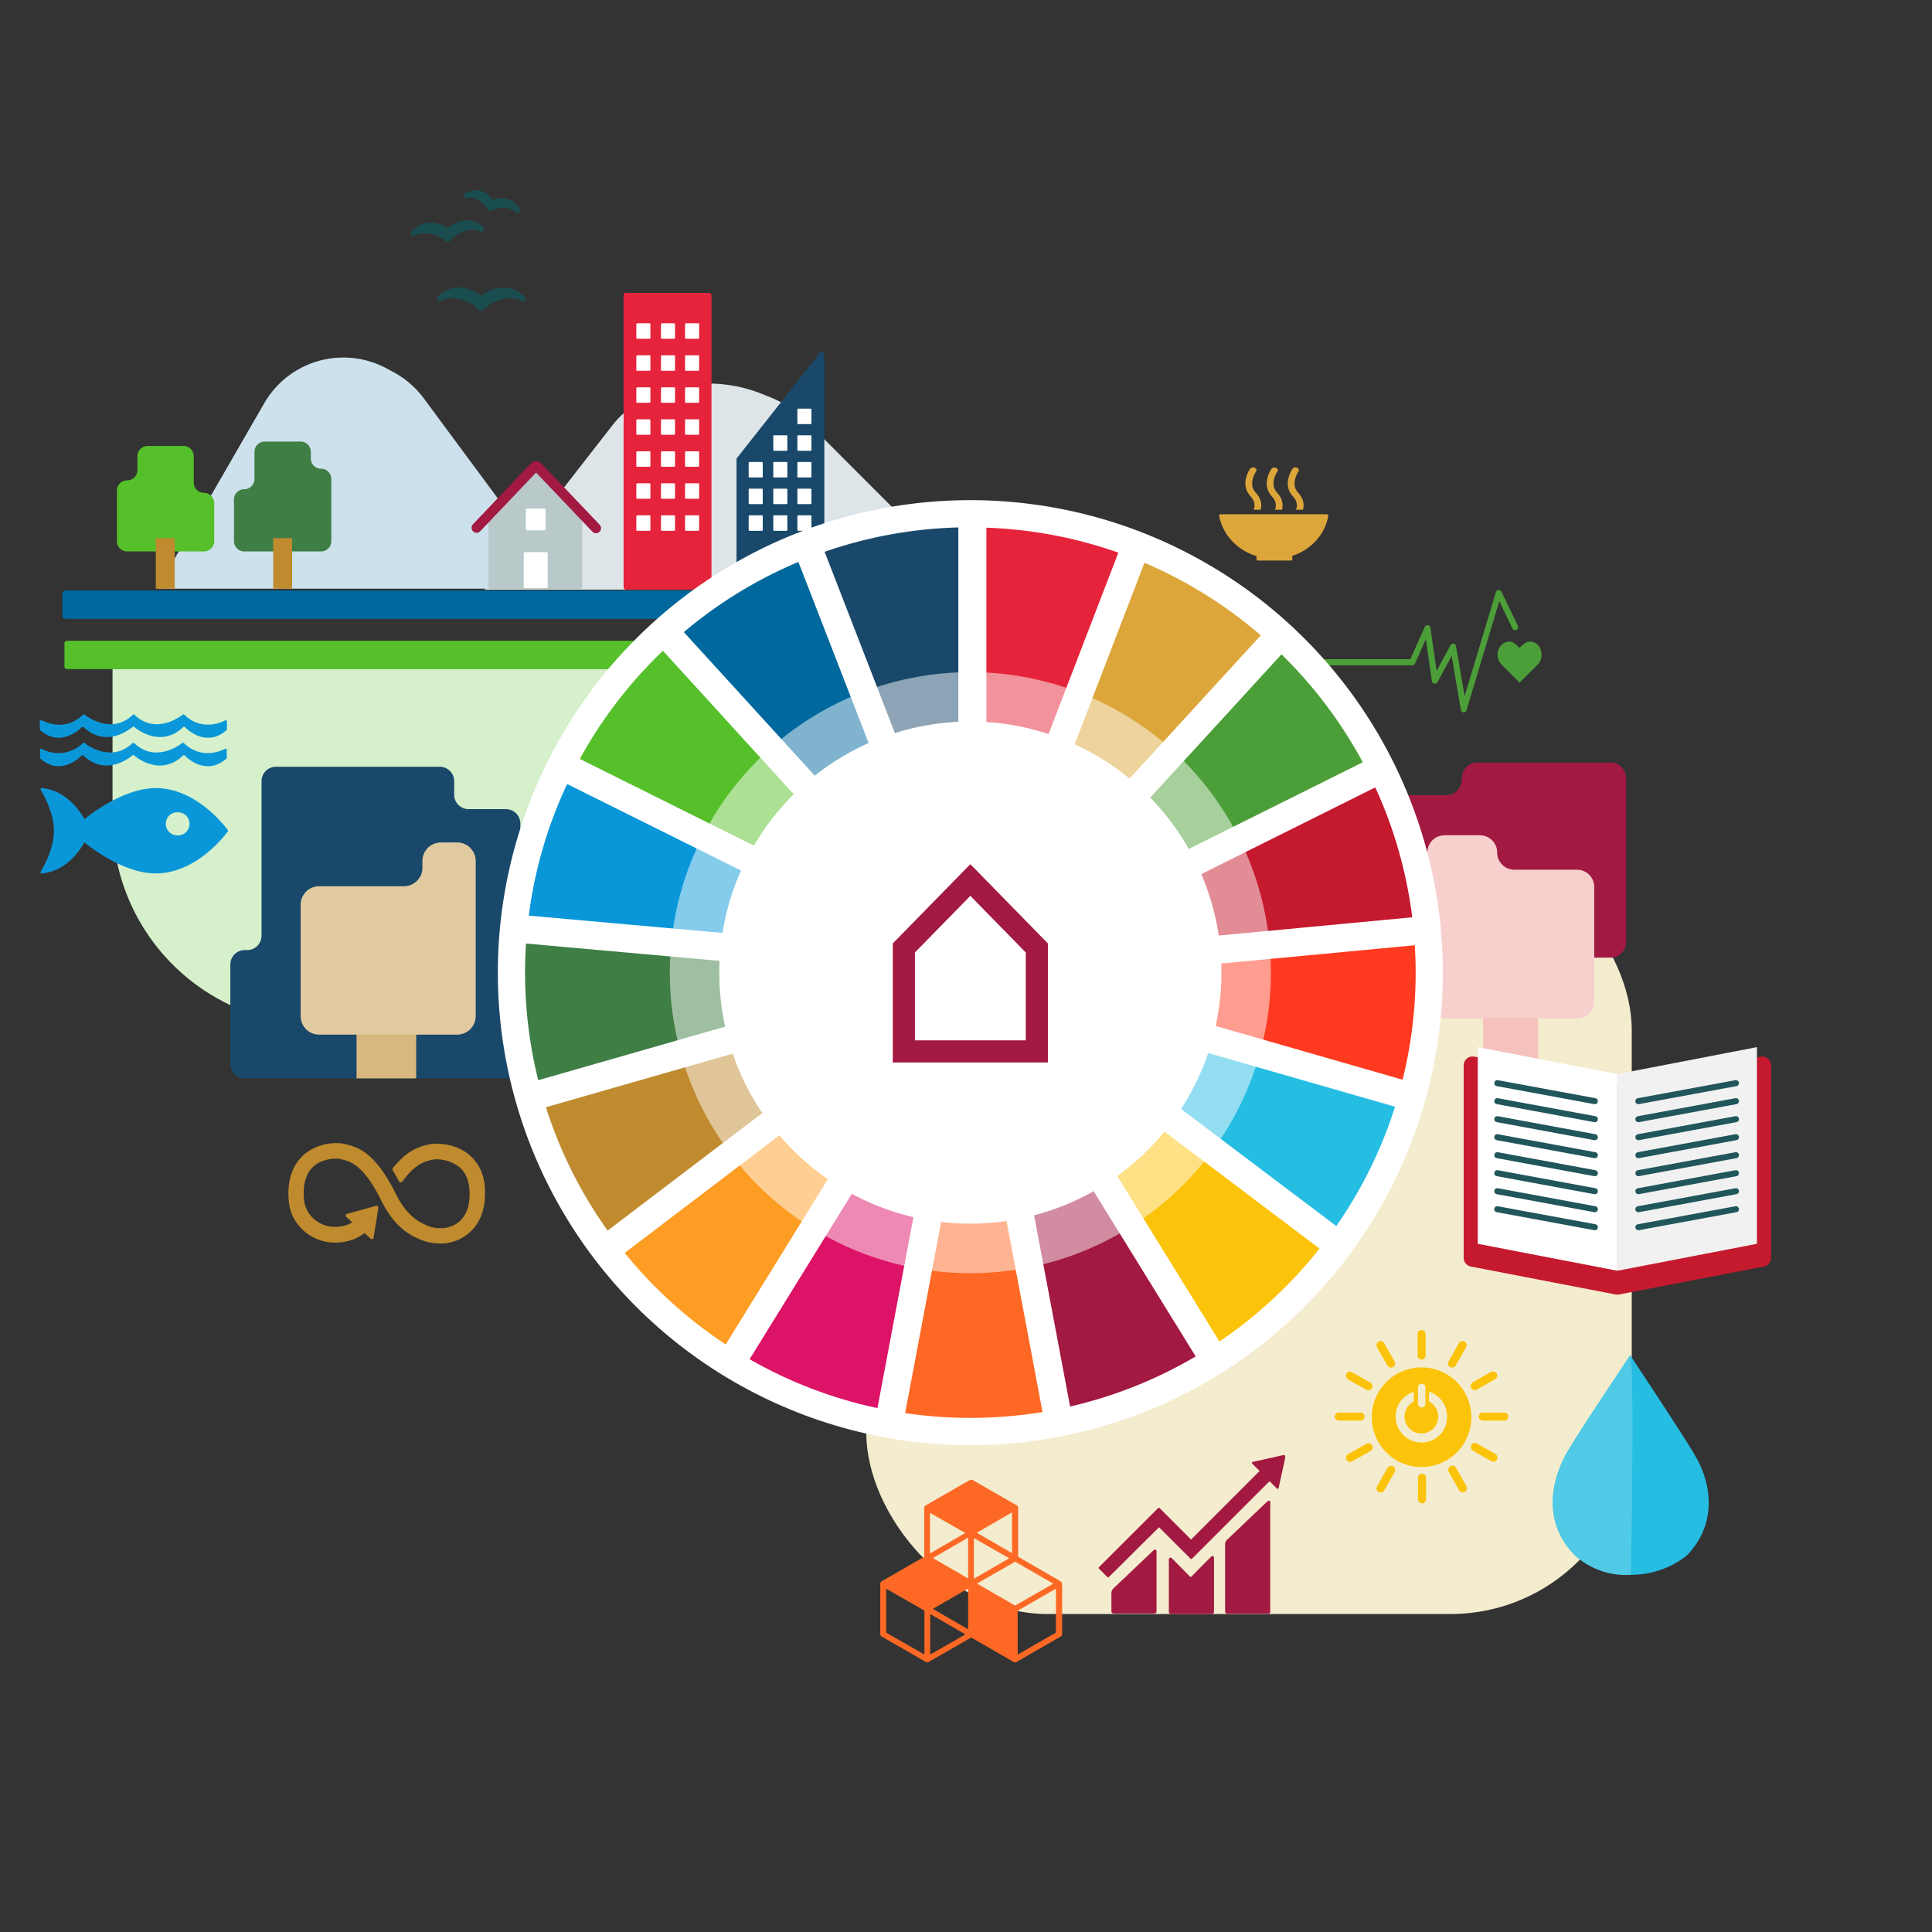 <svg id="Layer_1" data-name="Layer 1" xmlns="http://www.w3.org/2000/svg" viewBox="0 0 960 960"><rect x="0" y="0" width="960" height="960" fill="#333333" stroke="none"/><defs><style>.cls-1{fill:#dee5e9;}.cls-2{fill:#dda63a;}.cls-3{fill:#bf8b2e;}.cls-4{fill:#d5f0cb;}.cls-5{fill:#f4ecce;}.cls-6{fill:#a21942;}.cls-7{fill:#1a4d4f;}.cls-8{fill:#fcc30b;}.cls-9{fill:#00689d;}.cls-10{fill:#56c02b;}.cls-11{fill:#f7cfcd;}.cls-12{fill:#f4c1bd;}.cls-13{fill:#c5192d;}.cls-14,.cls-33{fill:#fff;}.cls-15{fill:#f1f1f1;}.cls-16,.cls-23,.cls-34{fill:none;}.cls-16{stroke:#21565b;stroke-linejoin:round;stroke-width:3px;}.cls-16,.cls-23{stroke-linecap:round;}.cls-17{fill:#26bde2;}.cls-18{fill:#50cae7;}.cls-19{fill:#cce1ec;}.cls-20{fill:#b9c8c9;}.cls-21{fill:#e5243b;}.cls-22{fill:#19486a;}.cls-23,.cls-34{stroke:#a21942;stroke-miterlimit:10;}.cls-23{stroke-width:5px;}.cls-24{fill:#3f7e44;}.cls-25{fill:#d8b87f;}.cls-26{fill:#e2caa0;}.cls-27{fill:#4c9f38;}.cls-28{fill:#ff3a21;}.cls-29{fill:#fd9d24;}.cls-30{fill:#0a97d9;}.cls-31{fill:#fd6925;}.cls-32{fill:#dd1367;}.cls-33{opacity:0.5;}.cls-34{stroke-width:11px;}</style></defs><title>Habitat_ODS-01</title><path class="cls-1" d="M382.14,197.15l-4.09-1.65a71.59,71.59,0,0,0-53.32.5h0a50.15,50.15,0,0,0-20.06,14.85L240.74,293H484.23L400,208.64A53.32,53.32,0,0,0,382.14,197.15Z"/><path class="cls-2" d="M624.33,276.34v1.56a.62.62,0,0,0,.62.62h16.56a.64.64,0,0,0,.62-.68v-1.63c9.31-3.06,16.31-10.62,17.87-19.87v-.12a.69.69,0,0,0-.69-.69H606.46a.69.69,0,0,0-.69.69l.06.31c1.81,9.25,9,16.87,18.5,19.81m17.93-43.42c-.19.31-5.31,7.68.12,13.62,2.5,2.74,2.25,5.12,1.56,6.74h3.5c.69-2.37.44-5.43-2.43-8.49-4-4.38.06-10.31.12-10.38a1.25,1.25,0,0,0-.56-1.93,1.8,1.8,0,0,0-2.31.44m-8.81,20.36H637c.68-2.37.43-5.43-2.44-8.49-4-4.38.06-10.31.12-10.38a1.25,1.25,0,0,0-.56-1.93,1.88,1.88,0,0,0-2.31.5c-.25.31-5.31,7.68.13,13.62,2.49,2.68,2.24,5.06,1.56,6.68M621.2,232.92c-.25.31-5.31,7.68.13,13.62,2.5,2.74,2.25,5.12,1.56,6.74h3.5c.68-2.37.43-5.43-2.44-8.49-4-4.38.06-10.31.13-10.38a1.25,1.25,0,0,0-.57-1.93,1.81,1.81,0,0,0-2.31.44"/><path class="cls-3" d="M232.68,573.44c-6-4.69-13-5.15-15.81-5.15a15,15,0,0,0-3.79.37l-.36.09c-3.79.9-10,2.34-17.34,11.47l-.18.27a1.28,1.28,0,0,0-.18.54.67.67,0,0,0,.09.45l.18.27c1.17,2,2.17,3.79,3,5.24a.93.93,0,0,0,1.53.18c.09-.09.09-.18.19-.18,6.32-8.76,11.28-9.93,14.54-10.66l.36-.09a10.62,10.62,0,0,1,2-.18,18.65,18.65,0,0,1,10.93,3.52c3.71,2.89,5.51,7.5,5.51,13.73,0,10.48-5.06,14.54-9.3,16.08a14.1,14.1,0,0,1-5.15.9,17.08,17.08,0,0,1-7.77-1.8l-.27-.19c-3.61-1.62-9.12-4.87-14.27-15.26-10.56-21.22-19.42-23.21-25.29-24.56l-.27-.1a17.87,17.87,0,0,0-3.79-.36,24.86,24.86,0,0,0-15.53,5.15c-3.8,3.07-8.4,9-8.4,19.87,0,6.68,1.35,11,4.87,15.63a23.35,23.35,0,0,0,18.52,8.76,26.81,26.81,0,0,0,5.33-.55,23.14,23.14,0,0,0,9.12-4.15l3.07,2.8a1,1,0,0,0,1.26-.09c.18-.18.27-.36.18-.54L188,600.18V600a.92.92,0,0,0-.9-.91l-14.36,4h-.27a.49.49,0,0,0-.45.27,1,1,0,0,0-.27.63.82.82,0,0,0,.27.63l3,2.71a13.21,13.21,0,0,1-4.61,1.9,18,18,0,0,1-3.79.36,15.4,15.4,0,0,1-12.29-5.6l-.09-.09c-2.43-3.25-3.34-6-3.34-10.93,0-6.23,1.81-10.93,5.42-13.82,4.07-3.25,9.21-3.43,10.66-3.43a10.83,10.83,0,0,1,2,.18l.36.09c4.69,1.09,11.11,2.53,20.05,20.41,4.69,9.49,10.56,15.63,18,18.88a26.46,26.46,0,0,0,11.38,2.62,21.61,21.61,0,0,0,7.95-1.45C231,614.81,241,609.3,241,593c.27-10.48-4.43-16.44-8.31-19.51Z"/><path class="cls-4" d="M55.92,332.28v74.87a102,102,0,0,0,102,102H384.75a102,102,0,0,0,102-102V332.28Z"/><rect class="cls-5" x="430.45" y="421.65" width="380.35" height="380.35" rx="90.06" ry="90.06"/><path class="cls-6" d="M629.5,746.27,609.83,765a3.28,3.28,0,0,0-1.08,2.76V800.8a1.08,1.08,0,0,0,1.08,1.08H630.1a1.08,1.08,0,0,0,1.08-1.08v-54c.12-.72-.36-1.8-1.68-.48M573,770.5l-19.67,18.71a3.28,3.28,0,0,0-1.08,2.76v8.71a1.08,1.08,0,0,0,1.08,1.08H573.6a1.08,1.08,0,0,0,1.08-1.08V771c.12-.6-.36-1.68-1.68-.48"/><path class="cls-6" d="M638.49,723.6a.72.72,0,0,0-.12-.48A.44.44,0,0,0,638,723h-.24l-15,3.36h-.24a.42.42,0,0,0-.24.12.58.58,0,0,0,0,.84l.12.12,3.48,3.48L591.83,765l-15.71-15.71a.54.54,0,0,0-.6,0l-4.32,4.32L546,778.78a.55.55,0,0,0,0,.6l4.32,4.32a.55.55,0,0,0,.6,0l25-24.83,11.39,11.39,4.32,4.32a.55.55,0,0,0,.6,0L630.82,736l3.6,3.6a.57.57,0,0,0,.83,0,.44.44,0,0,0,.12-.36l3.36-15.35-.24-.24Z"/><path class="cls-6" d="M601.43,773.86l-9.48,9.6a.54.54,0,0,1-.6,0l-8.63-8.76c-1.56-1.56-1.92-.24-1.92.36v25.86a1.08,1.08,0,0,0,1.08,1.08h20.27a1.08,1.08,0,0,0,1.08-1.08V774.34c0-.84-.48-1.92-1.8-.48"/><path class="cls-7" d="M239.11,146.88A18.77,18.77,0,0,0,228,142.8a14.64,14.64,0,0,0-10.29,4.41,1.21,1.21,0,0,0-.33.81v.66a1.21,1.21,0,0,0,.33.81,1,1,0,0,0,1,.17h.16c.16-.17.49-.17.65-.33a9.44,9.44,0,0,1,5.07-1.14,19.06,19.06,0,0,1,13.23,5.55l.16.17a1.53,1.53,0,0,0,1.15.49,1.79,1.79,0,0,0,1.14-.49l.17-.17a19.81,19.81,0,0,1,13.23-5.55,9.39,9.39,0,0,1,5.06,1.14,2.35,2.35,0,0,0,.66.49c.16,0,.49.17.81,0a1,1,0,0,0,.82-1v-.65a1.21,1.21,0,0,0-.33-.82A14.72,14.72,0,0,0,250.22,143c-5.23-.33-9.48,2.61-11.11,3.92m-7.84-51c-.33.16-.49.32-.49.65l-.17.49a1.07,1.07,0,0,0,.17,1,.89.89,0,0,0,.81.49h.17a1,1,0,0,0,.65-.16,3.21,3.21,0,0,1,.82-.17c.49,0,5.71.17,9.15,5.89v.16a1.59,1.59,0,0,0,.81.65h.33a1,1,0,0,0,.65-.16h.17a11.87,11.87,0,0,1,5.71-1.47,9.23,9.23,0,0,1,5.89,1.8l.49.49c.16,0,.32.16.49.16h.32a.6.6,0,0,0,.49-.16c.33-.17.49-.33.49-.66l.17-.32v-.33a.58.58,0,0,0-.17-.49,9.67,9.67,0,0,0-8.66-5.23,14.22,14.22,0,0,0-4.57.82c-1.14-1.64-4.08-4.9-8.66-4.9a17.64,17.64,0,0,0-5.06,1.47m-27,19.77v.65a.9.9,0,0,0,.49.82,1.81,1.81,0,0,0,.82.16h.16c.16-.16.33-.16.49-.33a9.89,9.89,0,0,1,4.9-1.14,16.19,16.19,0,0,1,10.13,3.76l.16.16a2.42,2.42,0,0,0,1,.33h.17a1.2,1.2,0,0,0,1-.49l.16-.17A15.18,15.18,0,0,1,235,114.2a6,6,0,0,1,3.27.66.86.86,0,0,0,.65.33h.82a1,1,0,0,0,.66-1.15v-.49c0-.33-.17-.49-.33-.82a12.73,12.73,0,0,0-8.17-3.26,15.1,15.1,0,0,0-9.48,3.92,15.07,15.07,0,0,0-8.49-2.78,12.05,12.05,0,0,0-9,4.25c-.65.16-.65.49-.65.82"/><path class="cls-8" d="M706.58,747a2,2,0,0,0,2-1.89v-10.8a2,2,0,0,0-4,0v10.8a2.13,2.13,0,0,0,2,1.89m-.21-67.54a24.75,24.75,0,1,0,24.75,24.75,24.8,24.8,0,0,0-24.75-24.75m-1.78,9.75a1.85,1.85,0,0,1,1.89-1.68,1.82,1.82,0,0,1,1.78,1.68v8.5a1.82,1.82,0,0,1-1.78,1.68,1.94,1.94,0,0,1-1.89-1.68Zm1.78,27.59a12.89,12.89,0,0,1-3.88-25.18v4.83a8.37,8.37,0,1,0,12.17,7.45,8.63,8.63,0,0,0-4.62-7.56v-4.82a12.77,12.77,0,0,1,9,12.27,12.61,12.61,0,0,1-12.69,13m-28.31-12.9a2,2,0,0,0-1.89-2H665.26a2,2,0,0,0,0,4h10.8a2,2,0,0,0,2-2m71.42,0a2,2,0,0,0-1.89-2h-10.8a2,2,0,0,0,0,4h10.8a2,2,0,0,0,1.89-2m-43.11-28.32a2,2,0,0,0,2-1.89v-10.8a2,2,0,0,0-4,0v10.7a2.14,2.14,0,0,0,2,2m-24.64,14.26a2.2,2.2,0,0,0-.63-2.73l-9.44-5.34a2,2,0,0,0-2.62.83,2.18,2.18,0,0,0,.63,2.73l9.43,5.35a2.11,2.11,0,0,0,2.63-.84m62.08,35.45a2.18,2.18,0,0,0-.63-2.73l-9.43-5.35a2,2,0,0,0-2.63.84,2.2,2.2,0,0,0,.63,2.73l9.44,5.35a2,2,0,0,0,2.62-.84m-23.28-46a2.24,2.24,0,0,0,2.73-.63l5.35-9.44a2,2,0,0,0-.84-2.62,2.18,2.18,0,0,0-2.73.63l-5.35,9.44a2.07,2.07,0,0,0,.84,2.62M685,741.34a2.22,2.22,0,0,0,2.72-.63l5.35-9.44a2,2,0,0,0-.84-2.62,2.17,2.17,0,0,0-2.72.63l-5.35,9.43a2.14,2.14,0,0,0,.84,2.63m7.23-62a2.09,2.09,0,0,0,.84-2.62l-5.35-9.44a2,2,0,0,0-2.72-.63,2.2,2.2,0,0,0-.84,2.73l5.35,9.44a2.32,2.32,0,0,0,2.72.52m35.66,61.88a2.1,2.1,0,0,0,.84-2.62l-5.35-9.44a2,2,0,0,0-2.72-.63,2.2,2.2,0,0,0-.84,2.73l5.35,9.44a2,2,0,0,0,2.72.52M731,689.74a2.11,2.11,0,0,0,2.62.84l9.44-5.35a2,2,0,0,0,.63-2.73,2.21,2.21,0,0,0-2.73-.84L731.54,687a2.33,2.33,0,0,0-.52,2.73M669.14,725.4a2.1,2.1,0,0,0,2.62.83l9.44-5.34a2,2,0,0,0,.63-2.73,2.2,2.2,0,0,0-2.73-.84l-9.43,5.35a2,2,0,0,0-.53,2.73"/><path class="cls-9" d="M543.55,293.43v14.1H32.68c-.85,0-1.68-.51-1.68-1V294.44c0-.5.83-1,1.68-1Z"/><path class="cls-10" d="M544.58,318.37v14.1H33.42c-.69,0-1.39-.51-1.39-1V319.39c0-.51.7-1,1.39-1Z"/><path class="cls-6" d="M726.37,387h0c0-4.46,3.3-8.08,7.38-8.08h66.87c4.08,0,7.38,3.62,7.38,8.08v80.76c0,4.46-3.3,8.08-7.38,8.08H699.88c-4.08,0-7.38-3.62-7.38-8.08V403.16c0-4.46,3.3-8.07,7.38-8.07H719C723.06,395.09,726.37,391.47,726.37,387Z"/><path class="cls-11" d="M743.94,423.6h0a8.56,8.56,0,0,0,8.56,8.56h31.1a8.57,8.57,0,0,1,8.57,8.57v56.78a8.57,8.57,0,0,1-8.57,8.57H717.81a8.57,8.57,0,0,1-8.57-8.57V423.6a8.57,8.57,0,0,1,8.57-8.56h17.56A8.57,8.57,0,0,1,743.94,423.6Z"/><rect class="cls-12" x="736.94" y="505.76" width="27.28" height="21.29"/><path class="cls-13" d="M802.82,538.61l-70.26-13.56a4.41,4.41,0,0,0-5.25,4.33V625a4.42,4.42,0,0,0,3.58,4.34l71.93,13.88a4.27,4.27,0,0,0,1.67,0l71.93-13.88A4.42,4.42,0,0,0,880,625v-95.6a4.41,4.41,0,0,0-5.25-4.33l-70.26,13.56A4.27,4.27,0,0,1,802.82,538.61Z"/><polygon class="cls-14" points="803.66 631.43 734.3 618.04 734.3 520.31 803.66 533.7 803.66 631.43"/><polygon class="cls-15" points="803.66 631.43 873.02 618.04 873.02 520.31 803.66 533.7 803.66 631.43"/><line class="cls-16" x1="743.99" y1="538.21" x2="792.47" y2="547.16"/><line class="cls-16" x1="743.99" y1="547.16" x2="792.47" y2="556.11"/><line class="cls-16" x1="743.99" y1="556.11" x2="792.47" y2="565.06"/><line class="cls-16" x1="743.99" y1="565.06" x2="792.47" y2="574"/><line class="cls-16" x1="743.99" y1="574" x2="792.47" y2="582.95"/><line class="cls-16" x1="743.99" y1="582.95" x2="792.47" y2="591.9"/><line class="cls-16" x1="743.99" y1="591.9" x2="792.47" y2="600.85"/><line class="cls-16" x1="743.99" y1="600.85" x2="792.47" y2="609.8"/><line class="cls-16" x1="862.58" y1="538.21" x2="814.1" y2="547.16"/><line class="cls-16" x1="862.58" y1="547.16" x2="814.1" y2="556.11"/><line class="cls-16" x1="862.58" y1="556.11" x2="814.1" y2="565.06"/><line class="cls-16" x1="862.58" y1="565.06" x2="814.1" y2="574"/><line class="cls-16" x1="862.58" y1="574" x2="814.1" y2="582.95"/><line class="cls-16" x1="862.58" y1="582.95" x2="814.1" y2="591.9"/><line class="cls-16" x1="862.58" y1="591.9" x2="814.1" y2="600.85"/><line class="cls-16" x1="862.58" y1="600.85" x2="814.1" y2="609.8"/><path class="cls-17" d="M838,773.07a44.92,44.92,0,0,1-55.15,0c-17.34-17.33-11-38.61-5.13-49.64,3.55-7.09,30.34-46.88,32.31-50v0c2.36,3.55,28.76,43.34,32.31,50,6.69,11,12.6,32.31-4.34,49.64Z"/><path class="cls-18" d="M810.39,782.53a37.58,37.58,0,0,1-27.57-9.46c-17.34-17.33-11-38.61-5.13-49.64,3.55-7.09,30.34-46.88,32.31-50v0C812.36,676.94,810.39,782.53,810.39,782.53Z"/><path class="cls-19" d="M195.68,185l-3.4-1.84a45.41,45.41,0,0,0-44.32.55h0a45.44,45.44,0,0,0-16.68,16.67L78.14,292.5H280.55l-70-94.6A45.38,45.38,0,0,0,195.68,185Z"/><path class="cls-20" d="M288.31,255.72l-21.86-23.5-22.59,23.5a1.18,1.18,0,0,0-1.1,1.1v34.75a1.18,1.18,0,0,0,1.1,1.1h44.27a1.18,1.18,0,0,0,1.1-1.1V256.82a.85.85,0,0,0-.92-1.1Z"/><path class="cls-21" d="M352.29,145.54H310.93a1.14,1.14,0,0,0-1.06,1.06V291.9a1.14,1.14,0,0,0,1.06,1.06h41.54a1.14,1.14,0,0,0,1.06-1.06V146.6c-.18-.71-.53-1.06-1.24-1.06"/><rect class="cls-14" x="316.19" y="160.65" width="6.99" height="7.69" rx="0.35" ry="0.35"/><rect class="cls-14" x="328.43" y="160.65" width="6.99" height="7.69" rx="0.35" ry="0.35"/><rect class="cls-14" x="340.4" y="160.65" width="6.99" height="7.69" rx="0.35" ry="0.35"/><rect class="cls-14" x="316.19" y="176.55" width="6.99" height="7.69" rx="0.35" ry="0.35"/><rect class="cls-14" x="328.43" y="176.55" width="6.99" height="7.69" rx="0.35" ry="0.35"/><rect class="cls-14" x="340.4" y="176.55" width="6.99" height="7.69" rx="0.35" ry="0.35"/><rect class="cls-14" x="316.19" y="192.45" width="6.99" height="7.69" rx="0.35" ry="0.35"/><rect class="cls-14" x="328.43" y="192.45" width="6.99" height="7.69" rx="0.35" ry="0.35"/><rect class="cls-14" x="340.4" y="192.45" width="6.99" height="7.69" rx="0.35" ry="0.35"/><rect class="cls-14" x="316.19" y="208.35" width="6.99" height="7.69" rx="0.35" ry="0.35"/><rect class="cls-14" x="328.43" y="208.35" width="6.99" height="7.69" rx="0.35" ry="0.35"/><rect class="cls-14" x="340.4" y="208.35" width="6.99" height="7.69" rx="0.35" ry="0.35"/><rect class="cls-14" x="316.19" y="224.25" width="6.99" height="7.69" rx="0.35" ry="0.35"/><rect class="cls-14" x="328.43" y="224.25" width="6.99" height="7.69" rx="0.35" ry="0.35"/><rect class="cls-14" x="340.4" y="224.25" width="6.99" height="7.69" rx="0.35" ry="0.35"/><rect class="cls-14" x="316.19" y="240.15" width="6.99" height="7.69" rx="0.35" ry="0.35"/><rect class="cls-14" x="328.43" y="240.15" width="6.99" height="7.69" rx="0.35" ry="0.35"/><rect class="cls-14" x="340.4" y="240.15" width="6.99" height="7.69" rx="0.35" ry="0.35"/><rect class="cls-14" x="316.19" y="256.06" width="6.99" height="7.69" rx="0.35" ry="0.35"/><rect class="cls-14" x="328.43" y="256.06" width="6.99" height="7.69" rx="0.35" ry="0.35"/><rect class="cls-14" x="261.27" y="252.69" width="9.85" height="10.83" rx="0.49" ry="0.49"/><path class="cls-14" d="M272.15,291.44c0,.54-.2.81-.59.81H260.84q-.6,0-.6-.81V275.16q0-.81.6-.81h10.72c.39,0,.59.27.59.81Z"/><rect class="cls-14" x="340.4" y="256.06" width="6.99" height="7.69" rx="0.35" ry="0.35"/><path class="cls-22" d="M409.28,175.59a1,1,0,0,0-1.06-.71.63.63,0,0,0-.53.18l-.36.35L366.5,227.2l-.17.18a1.34,1.34,0,0,0-.36.88V291.9A1.14,1.14,0,0,0,367,293h41.54a1.14,1.14,0,0,0,1.06-1.06v-116C409.46,175.94,409.46,175.76,409.28,175.59Z"/><path class="cls-23" d="M296.14,262.44l-28.58-30-.24-.24a1.21,1.21,0,0,0-1.91,0l-.24.24-.23.24-28.11,29.54"/><rect class="cls-14" x="396.21" y="203.05" width="6.99" height="7.69" rx="0.35" ry="0.35"/><rect class="cls-14" x="384.24" y="216.3" width="6.99" height="7.69" rx="0.35" ry="0.35"/><rect class="cls-14" x="396.21" y="216.3" width="6.99" height="7.69" rx="0.35" ry="0.35"/><rect class="cls-14" x="372.01" y="229.55" width="6.99" height="7.69" rx="0.35" ry="0.35"/><rect class="cls-14" x="384.24" y="229.55" width="6.99" height="7.69" rx="0.35" ry="0.35"/><rect class="cls-14" x="396.21" y="229.55" width="6.99" height="7.69" rx="0.35" ry="0.35"/><rect class="cls-14" x="372.01" y="242.81" width="6.99" height="7.69" rx="0.35" ry="0.35"/><rect class="cls-14" x="384.24" y="242.81" width="6.99" height="7.69" rx="0.35" ry="0.35"/><rect class="cls-14" x="396.21" y="242.81" width="6.99" height="7.69" rx="0.35" ry="0.35"/><rect class="cls-14" x="372.01" y="256.06" width="6.99" height="7.69" rx="0.35" ry="0.35"/><rect class="cls-14" x="384.24" y="256.06" width="6.99" height="7.69" rx="0.35" ry="0.35"/><rect class="cls-14" x="396.21" y="256.06" width="6.99" height="7.69" rx="0.35" ry="0.35"/><path class="cls-24" d="M154.45,227.78V224.5a5.09,5.09,0,0,0-5.09-5.09H131.54a5.09,5.09,0,0,0-5.09,5.09V238a5.09,5.09,0,0,1-5.09,5.09h0a5.09,5.09,0,0,0-5.09,5.09v20.73a5.09,5.09,0,0,0,5.09,5.09h38.18a5.09,5.09,0,0,0,5.09-5.09V238a5.09,5.09,0,0,0-5.09-5.09h0A5.09,5.09,0,0,1,154.45,227.78Z"/><rect class="cls-3" x="135.75" y="267.41" width="9.4" height="25.09"/><path class="cls-10" d="M96.27,239.78V226.69a5.09,5.09,0,0,0-5.09-5.09H73.36a5.09,5.09,0,0,0-5.09,5.09v6.91a5.09,5.09,0,0,1-5.09,5.09h0a5.09,5.09,0,0,0-5.09,5.09v25.09A5.09,5.09,0,0,0,63.18,274h38.18a5.09,5.09,0,0,0,5.09-5.09V250a5.09,5.09,0,0,0-5.09-5.09h0A5.09,5.09,0,0,1,96.27,239.78Z"/><rect class="cls-3" x="77.42" y="267.41" width="9.4" height="25.09"/><path class="cls-22" d="M258.56,465V409.15a7.17,7.17,0,0,0-7.26-7.09H232.93a7.18,7.18,0,0,1-7.25-7.09v-6.88a7.16,7.16,0,0,0-7.25-7.09H137.22a7.17,7.17,0,0,0-7.26,7.09V465a7.16,7.16,0,0,1-7.25,7.09h-1a7.18,7.18,0,0,0-7.26,7.09v49.62a7.18,7.18,0,0,0,7.26,7.09H265.81a7.18,7.18,0,0,0,7.25-7.09V479.14a7.18,7.18,0,0,0-7.25-7.09h0A7.16,7.16,0,0,1,258.56,465Z"/><rect class="cls-25" x="177.17" y="497.45" width="29.63" height="38.4"/><path class="cls-26" d="M209.9,427.81v3.36a9.19,9.19,0,0,1-9.2,9.19H158.58a9.2,9.2,0,0,0-9.19,9.2v55.35a9.19,9.19,0,0,0,9.19,9.19h68.59a9.19,9.19,0,0,0,9.2-9.19v-77.1a9.2,9.2,0,0,0-9.2-9.19h-8.08A9.19,9.19,0,0,0,209.9,427.81Z"/><path class="cls-27" d="M766,325.41c0-3.63-2.33-6.6-5.88-6.6-1.77,0-3.94,1.93-5.07,3.14-1.13-1.21-3.14-3.14-4.91-3.14-3.54,0-6,3-6,6.6a6.82,6.82,0,0,0,1.85,4.67l9.1,9.09,9.1-9.09A6.78,6.78,0,0,0,766,325.41Z"/><path class="cls-27" d="M727.36,354a1.49,1.49,0,0,1-1.45-1.21l-4.59-26.89-7,13a1.48,1.48,0,0,1-1.61.73,1.46,1.46,0,0,1-1.21-1.29l-3-20.77-5.39,12.15a1.5,1.5,0,0,1-1.37.89H620.53a1.53,1.53,0,1,1,0-3.06h80.26l7.17-16a1.42,1.42,0,0,1,1.53-.89,1.54,1.54,0,0,1,1.28,1.29l3.06,21.42,6.93-12.8a1.35,1.35,0,0,1,1.53-.73,1.37,1.37,0,0,1,1.2,1.21l4.27,24.87,15.54-51.68a1.47,1.47,0,0,1,2.73-.24l8.22,17a1.51,1.51,0,0,1-2.74,1.28L745,298.68l-16.26,54.1a1.38,1.38,0,0,1-1.37,1.21Z"/><circle class="cls-14" cx="482.16" cy="483.31" r="234.79"/><path class="cls-10" d="M374.58,420.18a125.85,125.85,0,0,1,19.84-25.51l-65-71.31A222.55,222.55,0,0,0,288.1,377.1l86.48,43.08"/><path class="cls-2" d="M534,369.81a124.55,124.55,0,0,1,27.27,17.08l65.21-71.2a222.1,222.1,0,0,0-57.79-36.06L534,369.81"/><path class="cls-13" d="M683.36,391.25l-86.44,43.09a124,124,0,0,1,8.66,30.54l96.15-9.08a219.51,219.51,0,0,0-18.37-64.55"/><path class="cls-27" d="M590.72,421.84l86.43-43.08a222.36,222.36,0,0,0-40.39-53.62l-65.22,71.19a125.34,125.34,0,0,1,19.18,25.51"/><path class="cls-24" d="M357.41,483.27c0-1.95.06-3.89.15-5.82l-96.18-8.61c-.3,4.77-.48,9.58-.48,14.43a221.42,221.42,0,0,0,6.55,53.49l92.88-26.64a125.08,125.08,0,0,1-2.92-26.85"/><path class="cls-8" d="M578.62,562.31a126.52,126.52,0,0,1-23.46,22.07l50.78,82.21a223.15,223.15,0,0,0,49.73-46.17l-77-58.11"/><path class="cls-28" d="M606.92,483.27a123.44,123.44,0,0,1-2.86,26.53l92.87,26.69a220.31,220.31,0,0,0,6.5-53.22q0-6.84-.43-13.58l-96.17,9.08q.09,2.25.09,4.5"/><path class="cls-29" d="M387.27,564.15,310.4,622.57a223,223,0,0,0,50.2,45.48l50.77-82.13a125.33,125.33,0,0,1-24.1-21.77"/><path class="cls-30" d="M359,463.57a123,123,0,0,1,9.21-31l-86.4-43a219.43,219.43,0,0,0-19.07,65.4L359,463.57"/><path class="cls-6" d="M594.13,674l-50.71-82.11a124.2,124.2,0,0,1-29.59,12l17.9,95a219.87,219.87,0,0,0,62.4-24.9"/><path class="cls-17" d="M600.36,523.25a124.59,124.59,0,0,1-13.5,27.8L664,609.21a220,220,0,0,0,29.19-59.29l-92.8-26.67"/><path class="cls-31" d="M500.16,606.72a123.73,123.73,0,0,1-32.52.45l-17.88,95a221.75,221.75,0,0,0,68.27-.54l-17.87-94.89"/><path class="cls-21" d="M490.14,358.76a123.52,123.52,0,0,1,30.87,6l34.69-90.15a219.83,219.83,0,0,0-65.56-12.41v96.6"/><path class="cls-32" d="M453.89,604.8a124,124,0,0,1-30.62-11.59l-50.8,82.17A219.89,219.89,0,0,0,436,699.67l17.86-94.87"/><path class="cls-22" d="M444.67,364.27a123.83,123.83,0,0,1,31.52-5.6V262.08a220.13,220.13,0,0,0-66.44,12.11l34.92,90.08"/><path class="cls-3" d="M378.81,553.05a123.87,123.87,0,0,1-14.72-29.5l-92.82,26.64a220.39,220.39,0,0,0,30.66,61.29l76.88-58.43"/><path class="cls-9" d="M404.87,385.41a125,125,0,0,1,26.75-16.19l-34.9-90a221.13,221.13,0,0,0-56.93,34.87l65.08,71.36"/><circle class="cls-33" cx="482.16" cy="483.31" r="149.34"/><polygon class="cls-34" points="515.2 471.04 482.16 437.27 449.12 471.04 449.12 522.44 515.2 522.44 515.2 471.04"/><path class="cls-30" d="M113.19,412.43C111,409.53,97,391.6,77.34,391.6c-17.07,0-35.42,15.46-35.42,15.46S35.05,393,21,391.6h-.33a.57.57,0,0,0-.53.54,1.39,1.39,0,0,0,.21.54c1.83,3,6.44,11.59,6.44,20.07s-4.61,17.17-6.44,20.18l-.11.21c0,.11-.1.22-.1.32a.5.5,0,0,0,.53.54h.22c14.06-1.29,21-15.46,21-15.46S60.16,434,77.34,434c19.64,0,33.7-17.93,35.85-20.82.11-.11.11-.11.11-.22v-.43l-.11-.1m-25,2.68a5.78,5.78,0,0,1-5.8-5.8,5.69,5.69,0,0,1,5.8-5.69,5.75,5.75,0,1,1,0,11.49M20.45,357.9h-.11a.51.51,0,0,0-.54.53v4a.57.57,0,0,0,.22.43c9.55,8.26,18.46.53,20.61-1.51,0-.1.11-.1.11-.1a.37.37,0,0,1,.32-.11c.1,0,.32.11.43.11,10.73,10.19,22,1.93,24.36,0l.22-.22h.43l.21.22c2.36,1.93,13.63,10.19,24.37,0,.1-.11.21-.11.43-.11a.39.39,0,0,1,.32.11.1.1,0,0,1,.11.1c2,2,11,9.77,20.6,1.51a.57.57,0,0,0,.22-.43v-4a.51.51,0,0,0-.54-.53h-.11c-.1,0-.21.11-.32.11-2.9,1.5-12,4.93-20.18-2.8L91.4,355H91c-.11,0-.22.11-.32.21-2.47,1.83-13.74,9.45-23.72.11l-.11-.11a.59.59,0,0,0-.43-.21.86.86,0,0,0-.43.21l-.11.11c-10,9.34-21.25,1.72-23.72-.11-.11-.1-.11-.21-.32-.21h-.43l-.22.21c-8.26,7.84-17.28,4.3-20.17,2.8a2.12,2.12,0,0,1-.54-.11m20.07,17.6a.11.11,0,0,1,.11-.11.41.41,0,0,1,.32-.1c.11,0,.32.1.43.1,10.73,10.2,22,1.94,24.36,0l.22-.21h.43l.21.21c2.37,1.94,13.64,10.2,24.37,0,.11-.1.21-.1.43-.1a.41.41,0,0,1,.32.1.11.11,0,0,1,.11.11c2,2,11,9.77,20.61,1.5a.56.56,0,0,0,.21-.43v-4a.5.5,0,0,0-.54-.53H112c-.11,0-.22.1-.32.1-2.9,1.51-12,4.94-20.18-2.79l-.22-.21c-.11,0-.11-.11-.21-.11h-.22c-.11,0-.21.11-.32.22-2.47,1.82-13.74,9.44-23.72.1l-.11-.1c-.11-.11-.21-.11-.43-.11s-.32.11-.43.11l-.11.1c-10,9.34-21.25,1.72-23.72-.1-.1-.11-.1-.22-.32-.22h-.21c-.11,0-.11,0-.22.11l-.21.21a17.23,17.23,0,0,1-20.18,2.79c-.11,0-.22-.1-.32-.1h-.11a.51.51,0,0,0-.54.53v4a.53.53,0,0,0,.22.43c9.34,8.27,18.35.54,20.39-1.5"/><path class="cls-31" d="M526.9,785.67l-21-12.13V749.19a1.19,1.19,0,0,0-.77-1.21l-21.82-12.56a1.57,1.57,0,0,0-1.43,0L460,748a1.49,1.49,0,0,0-.77,1.21v24.35l-21.05,12.13a1.49,1.49,0,0,0-.77,1.21V812a1.19,1.19,0,0,0,.77,1.22L460,825.78a1.59,1.59,0,0,0,.77.22,2,2,0,0,0,.77-.22l21.05-12.12,21,12.12a1.46,1.46,0,0,0,1.54,0L527,813.22a1.49,1.49,0,0,0,.77-1.22V786.88a2.07,2.07,0,0,0-.88-1.21Zm-45.84,23.91-17.52-10.14,17.52-10.14v20.28Zm20.38-35.26-17.52,10.13V764.29l17.52,10Zm-20.38,10-17.52-10.13,17.52-10.14v20.27Zm4.41,2.54L504.42,776l18.95,10.91-18.95,10.91Zm17.41-15.1-17.53-10.14,17.53-10.14Zm-23.26-10L462.1,771.89V751.72l17.52,10Zm-20.27,60.39-19-10.91V789.41l19,10.91Zm2.86,0V802l17.52,10.13-17.52,10Zm62.49-10.91-19,10.91V800.32l19-10.91Z"/></svg>